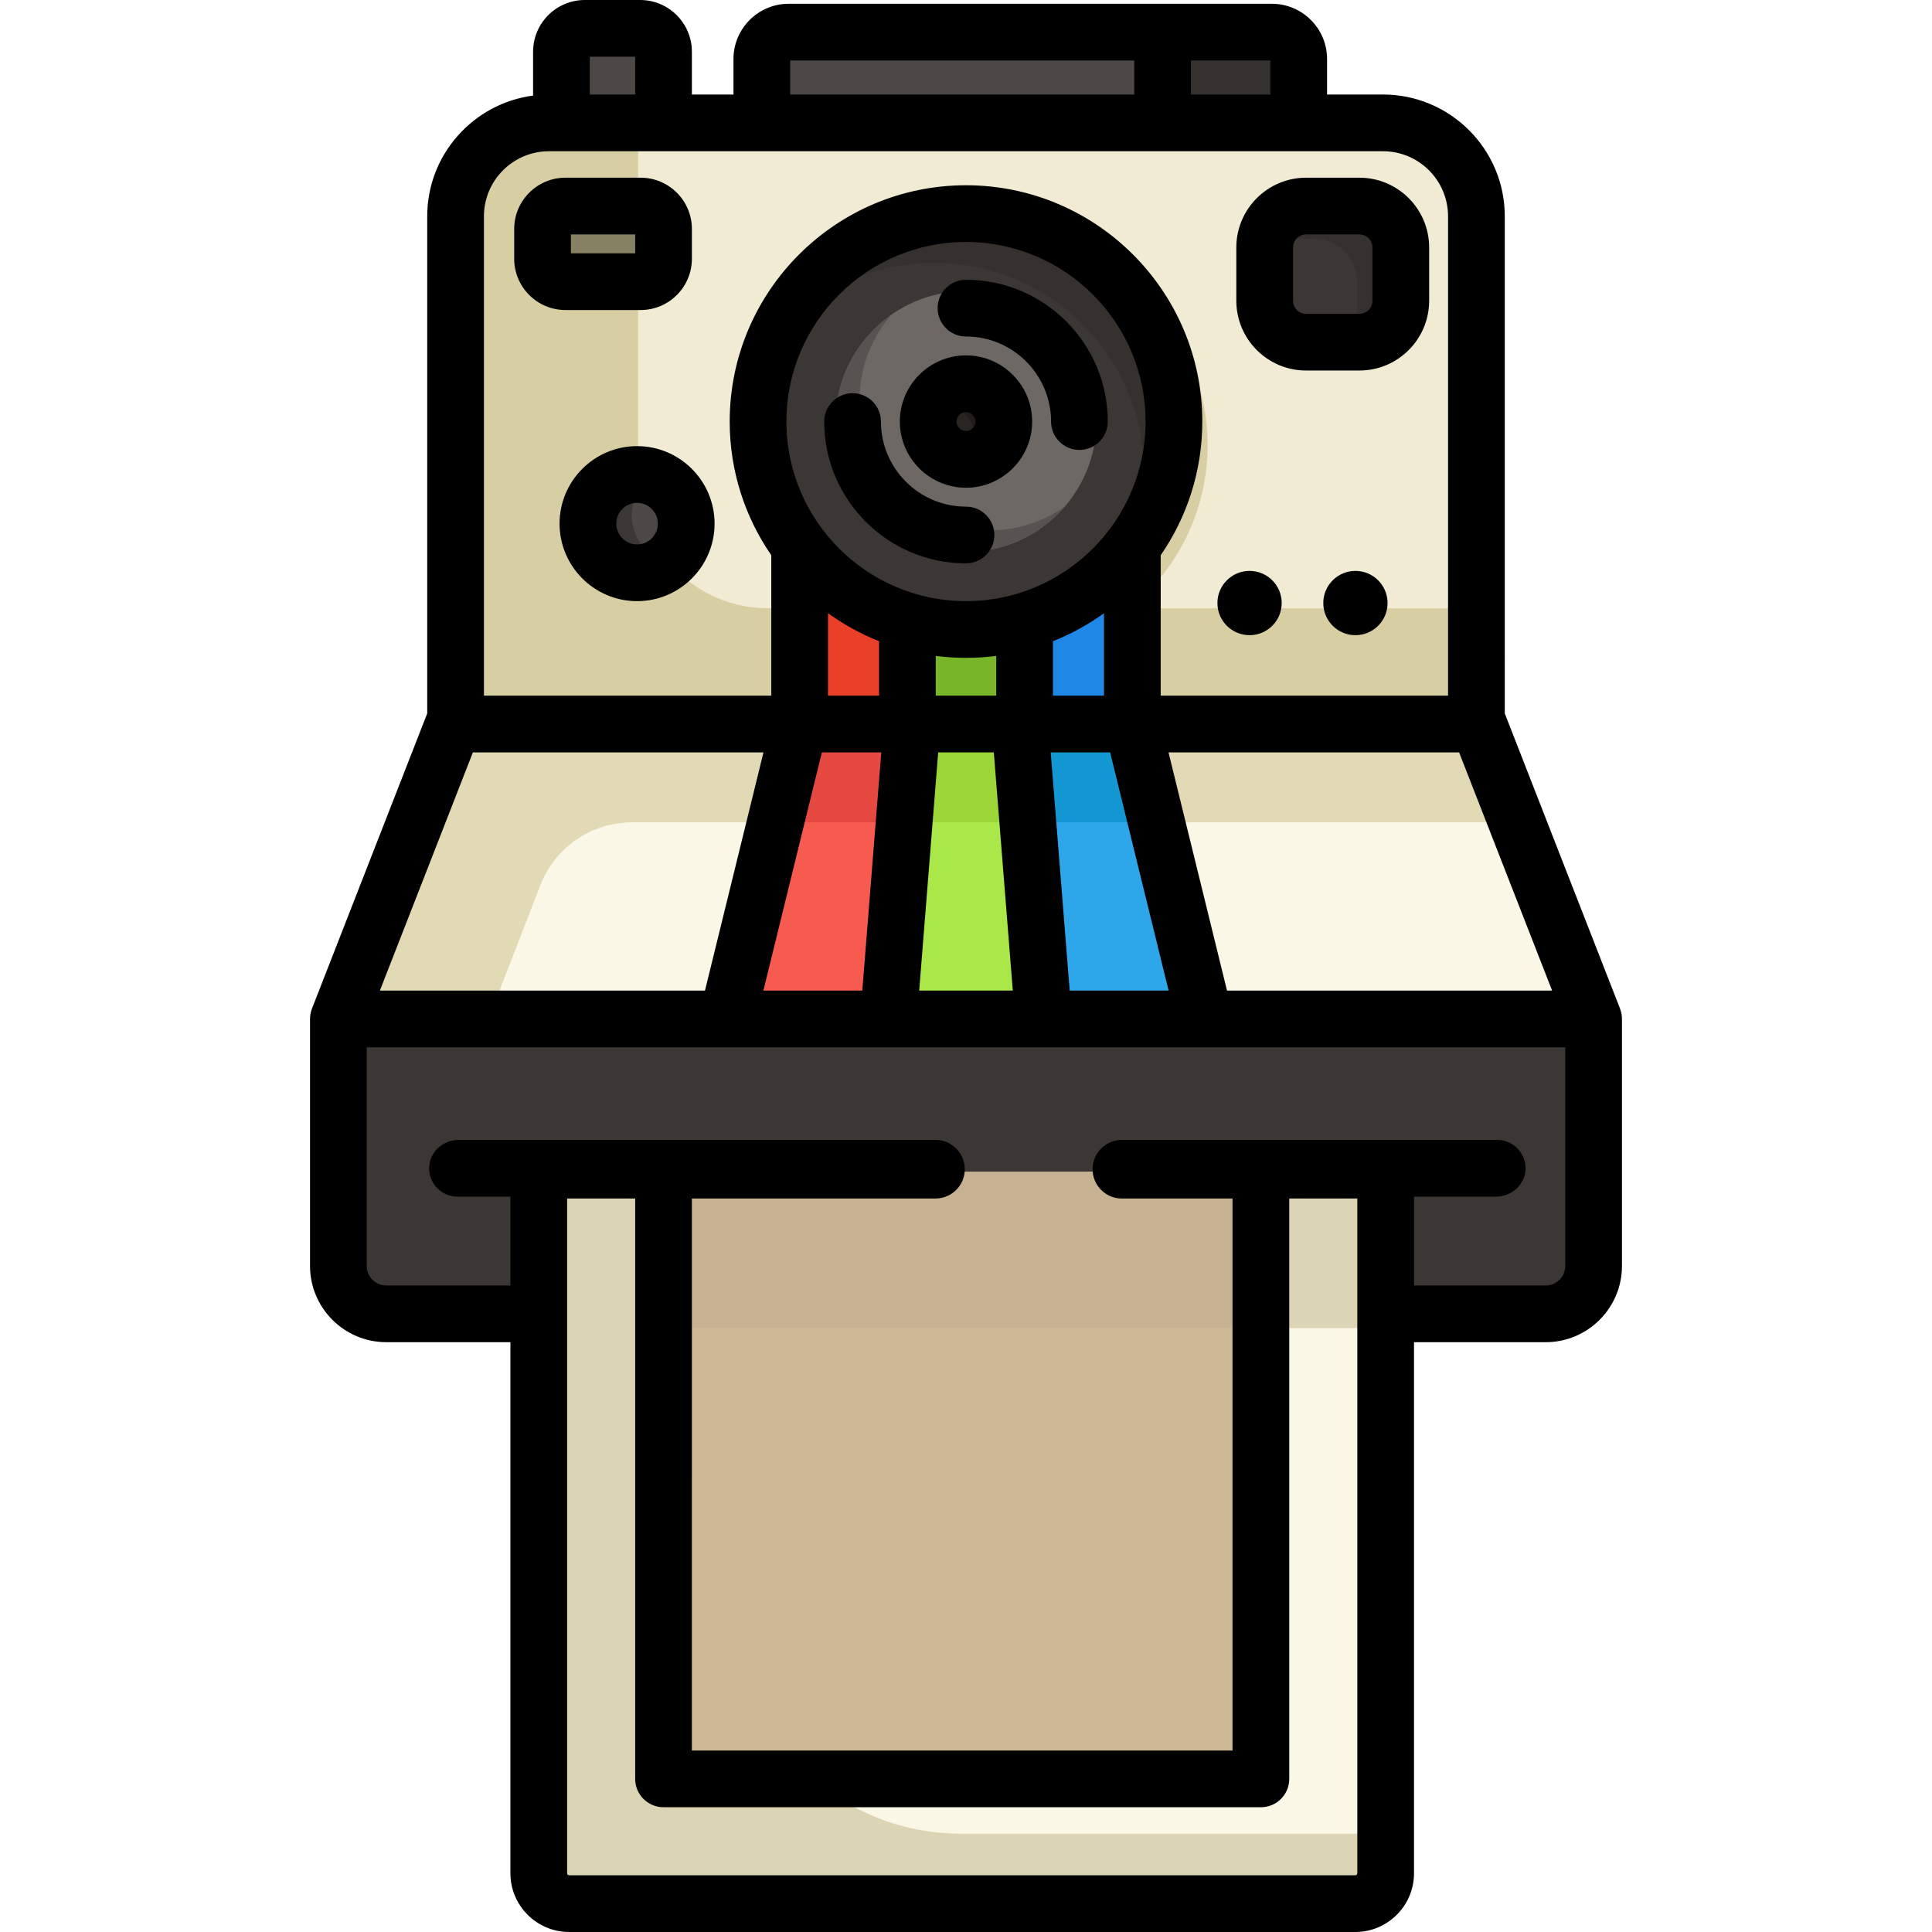 <?xml version="1.0" encoding="iso-8859-1"?>
<!-- Generator: Adobe Illustrator 19.0.0, SVG Export Plug-In . SVG Version: 6.00 Build 0)  -->
<svg version="1.1" id="Capa_1" xmlns="http://www.w3.org/2000/svg" xmlns:xlink="http://www.w3.org/1999/xlink" x="0px" y="0px"
	 viewBox="0 0 512 512" style="enable-background:new 0 0 512 512;" xml:space="preserve">
<path style="fill:#4C4845;" d="M148.289,44.301v-31.13c0-3.401,2.756-6.157,6.157-6.157h15.74c3.402,0,6.158,2.756,6.158,6.157V44.3
	h-28.055V44.301z"/>
<path style="fill:#35312F;" d="M235.459,44.301V16.326c0-4.59,3.72-8.31,8.31-8.31h90.589c4.59,0,8.31,3.72,8.31,8.31v27.975
	C342.668,44.301,235.459,44.301,235.459,44.301z"/>
<path style="fill:#4C4845;" d="M201.392,44.301V16.326c0-4.59,3.72-8.31,8.31-8.31h90.589c4.59,0,8.31,3.72,8.31,8.31v27.975
	C308.602,44.301,201.392,44.301,201.392,44.301z"/>
<path style="fill:#F0EBD2;" d="M120.234,192.376V57.315c0-13.924,11.328-25.252,25.252-25.252h221.026
	c13.924,0,25.252,11.328,25.252,25.252v135.061H120.234z"/>
<g>
	<path style="fill:#D8CEA3;" d="M264.411,173.602c-30.663,0-55.609-24.946-55.609-55.609s24.946-55.609,55.609-55.609
		s55.609,24.946,55.609,55.609S295.073,173.602,264.411,173.602z"/>
	<path style="fill:#D8CEA3;" d="M169.086,126.715V32.063h-23.601c-13.945,0-25.251,11.306-25.251,25.252v135.061h271.53v-31.165
		H203.582C184.53,161.211,169.086,145.767,169.086,126.715z"/>
</g>
<polygon style="fill:#EA3F28;" points="211.412,138.771 211.412,146.829 211.412,192.376 300.586,192.376 300.586,146.828 
	300.586,138.771 "/>
<polygon style="fill:#1F87E5;" points="271.028,192.376 300.586,192.376 300.586,146.828 300.586,138.771 271.028,138.771 "/>
<rect x="239.968" y="138.771" style="fill:#78B528;" width="32.063" height="53.605"/>
<path style="fill:#4C4845;" d="M168.829,152.297c-7.459,0-13.526-6.068-13.526-13.526c0-7.459,6.068-13.526,13.526-13.526
	c7.459,0,13.526,6.068,13.526,13.526C182.355,146.23,176.287,152.297,168.829,152.297z"/>
<path style="fill:#3A3735;" d="M167.413,136.514c0-4.354,2.076-8.223,5.281-10.699c-1.226-0.367-2.522-0.57-3.866-0.57
	c-7.459,0-13.526,6.068-13.526,13.526c0,7.459,6.068,13.526,13.526,13.526c3.105,0,5.96-1.062,8.245-2.828
	C171.494,147.802,167.413,142.628,167.413,136.514z"/>
<path style="fill:#878164;" d="M143.279,70.101V59.152c0-2.786,2.259-5.046,5.046-5.046h22.973c2.786,0,5.046,2.259,5.046,5.046
	v10.949c0,2.786-2.259,5.046-5.046,5.046h-22.973C145.538,75.147,143.279,72.887,143.279,70.101z"/>
<path style="fill:#68634F;" d="M171.298,54.106h-22.973c-2.786,0-5.046,2.259-5.046,5.046v0.065h20.504
	c2.786,0,5.046,2.259,5.046,5.046v10.884h2.469c2.786,0,5.046-2.259,5.046-5.046V59.152
	C176.343,56.365,174.084,54.106,171.298,54.106z"/>
<path style="fill:#3A3735;" d="M346.127,91.178c-6.326,0-11.474-5.147-11.474-11.474V65.58c0-6.327,5.148-11.474,11.474-11.474
	h14.124c6.326,0,11.474,5.147,11.474,11.474v14.124c0,6.327-5.148,11.474-11.474,11.474H346.127z"/>
<path style="fill:#35312F;" d="M360.251,54.106h-14.124c-5.531,0-10.161,3.935-11.238,9.152h13.337
	c6.326,0,11.474,5.147,11.474,11.474v14.124c0,0.796-0.082,1.573-0.237,2.324h0.786c6.328-0.001,11.476-5.148,11.476-11.475V65.58
	C371.725,59.253,366.577,54.106,360.251,54.106z"/>
<path style="fill:#3A3735;" d="M255.999,167.327c-30.663,0-55.609-24.946-55.609-55.609s24.946-55.609,55.609-55.609
	s55.609,24.946,55.609,55.609S286.662,167.327,255.999,167.327z"/>
<path style="fill:#35312F;" d="M247.587,69.636c30.663,0,55.609,24.946,55.609,55.609c0,7.899-1.666,15.414-4.649,22.226
	c8.143-9.675,13.062-22.147,13.062-35.753c0-30.663-24.946-55.609-55.609-55.609c-22.763,0-42.365,13.754-50.96,33.382
	C215.248,77.362,230.529,69.636,247.587,69.636z"/>
<path style="fill:#6D6864;" d="M255.999,146.278c-19.056,0-34.559-15.503-34.559-34.559s15.503-34.56,34.559-34.56
	s34.559,15.503,34.559,34.56S275.055,146.278,255.999,146.278z"/>
<path style="fill:#565350;" d="M262.362,140.533c-19.056,0-34.56-15.503-34.56-34.56c0-8.627,3.184-16.519,8.43-22.58
	c-8.934,6.254-14.794,16.614-14.794,28.324c0,19.056,15.503,34.559,34.559,34.559c10.429,0,19.788-4.65,26.129-11.978
	C276.522,138.222,269.709,140.533,262.362,140.533z"/>
<path style="fill:#3A3735;" d="M255.999,128.191c-9.084,0-16.473-7.389-16.473-16.473s7.389-16.473,16.473-16.473
	c9.084,0,16.473,7.389,16.473,16.473S265.083,128.191,255.999,128.191z"/>
<path style="fill:#282523;" d="M255.999,120.131c-4.638,0-8.412-3.773-8.412-8.412c0-4.639,3.773-8.412,8.412-8.412
	c4.638,0,8.412,3.773,8.412,8.412C264.411,116.357,260.637,120.131,255.999,120.131z"/>
<path style="fill:#211D1A;" d="M255.999,103.306c-3.129,0-5.859,1.721-7.308,4.263c0.4-0.058,0.806-0.099,1.221-0.099
	c4.638,0,8.412,3.773,8.412,8.412c0,1.509-0.405,2.923-1.103,4.149c4.06-0.594,7.191-4.091,7.191-8.313
	C264.411,107.08,260.637,103.306,255.999,103.306z"/>
<polygon style="fill:#FAF7E6;" points="89.173,270.528 119.845,191.374 392.153,191.374 422.825,270.528 "/>
<path style="fill:#E2DAB5;" d="M167.513,217.926h234.928l-10.288-26.552H119.845l-30.672,79.155h40.097l13.93-35.95
	C147.09,224.542,156.748,217.926,167.513,217.926z"/>
<polygon style="fill:#F75B4F;" points="192.082,270.528 211.412,191.374 300.479,191.374 319.917,270.528 "/>
<polygon style="fill:#E54941;" points="306.999,217.926 300.479,191.374 211.412,191.374 204.927,217.926 "/>
<polygon style="fill:#2DA6EA;" points="276.076,270.528 272.03,191.374 300.586,191.374 319.917,270.528 "/>
<polygon style="fill:#1398D3;" points="306.999,217.926 300.479,191.374 272.03,191.374 273.387,217.926 "/>
<polygon style="fill:#AAE849;" points="234.916,270.528 239.968,191.374 272.03,191.374 277.081,270.528 "/>
<polygon style="fill:#9CD638;" points="273.725,217.926 272.03,191.374 239.968,191.374 238.273,217.926 "/>
<path style="fill:#3A3735;" d="M89.173,270.528v65.964c0,7.273,5.918,13.191,13.191,13.191h40.915h223.436h42.919
	c7.273,0,13.191-5.918,13.191-13.191v-65.964H89.173z"/>
<path style="fill:#FAF7E6;" d="M150.834,505.988c-4.717,0-8.557-3.839-8.557-8.557V310.607h225.44v186.825
	c0,4.717-3.839,8.557-8.556,8.557L150.834,505.988L150.834,505.988z"/>
<g>
	<path style="fill:#DBD5B6;" d="M254.751,485.949c-33.397,0-60.471-27.074-60.471-60.471V310.607h-52.003v186.825
		c0,4.725,3.83,8.557,8.557,8.557h208.328c4.725,0,8.556-3.83,8.556-8.556v-11.483H254.751z"/>
	<rect x="142.277" y="310.607" style="fill:#DBD5B6;" width="225.44" height="41.361"/>
</g>
<path style="fill:#CEB997;" d="M175.341,467.245V310.607h159.311v156.638c0,3.136-2.543,5.679-5.679,5.679H181.021
	C177.884,472.924,175.341,470.381,175.341,467.245z"/>
<rect x="175.341" y="310.607" style="fill:#C6B291;" width="159.311" height="41.361"/>
<path d="M255.999,94.184c-9.668,0-17.534,7.866-17.534,17.534s7.866,17.534,17.534,17.534c9.668,0,17.534-7.866,17.534-17.534
	S265.667,94.184,255.999,94.184z M255.999,114.223c-1.381,0-2.505-1.124-2.505-2.505c0-1.381,1.124-2.505,2.505-2.505
	c1.382,0,2.505,1.124,2.505,2.505C258.504,113.099,257.381,114.223,255.999,114.223z"/>
<path d="M255.999,134.262c-12.431,0-22.544-10.113-22.544-22.544c0-4.15-3.365-7.515-7.515-7.515s-7.515,3.365-7.515,7.515
	c0,20.718,16.855,37.573,37.573,37.573c4.151,0,7.515-3.365,7.515-7.515C263.514,137.627,260.15,134.262,255.999,134.262z"/>
<path d="M293.572,111.718c0-20.718-16.855-37.573-37.573-37.573c-4.15,0-7.515,3.365-7.515,7.515c0,4.15,3.365,7.515,7.515,7.515
	c12.43,0,22.544,10.113,22.544,22.544c0,4.15,3.364,7.515,7.515,7.515C290.209,119.233,293.572,115.868,293.572,111.718z"/>
<path d="M346.127,98.192h14.124c10.195,0,18.488-8.294,18.488-18.488V65.58c0-10.194-8.293-18.488-18.488-18.488h-14.124
	c-10.195,0-18.488,8.294-18.488,18.488v14.124C327.639,89.898,335.932,98.192,346.127,98.192z M342.668,65.58
	c0-1.907,1.552-3.459,3.459-3.459h14.124c1.907,0,3.459,1.552,3.459,3.459v14.124c0,1.907-1.552,3.459-3.459,3.459h-14.124
	c-1.907,0-3.459-1.552-3.459-3.459V65.58z"/>
<path d="M169.776,82.16c7.489,0,13.582-6.093,13.582-13.582v-7.906c0-7.488-6.093-13.581-13.582-13.581h-19.93
	c-7.488,0-13.581,6.093-13.581,13.582v7.906c0,7.488,6.093,13.581,13.582,13.581H169.776z M151.295,62.121h17.033v5.01h-17.033
	V62.121z"/>
<path d="M168.829,118.231c-11.326,0-20.54,9.214-20.54,20.54c0,11.326,9.214,20.54,20.54,20.54c11.326,0,20.54-9.214,20.54-20.54
	C189.369,127.445,180.155,118.231,168.829,118.231z M168.829,144.282c-3.039,0-5.511-2.472-5.511-5.511s2.472-5.511,5.511-5.511
	c3.039,0,5.511,2.472,5.511,5.511S171.868,144.282,168.829,144.282z"/>
<circle cx="331.146" cy="159.812" r="8.517"/>
<circle cx="359.201" cy="159.812" r="8.517"/>
<path d="M429.838,270.001c0-0.06-0.007-0.119-0.009-0.179c-0.006-0.227-0.019-0.452-0.045-0.674
	c-0.01-0.083-0.025-0.165-0.038-0.248c-0.031-0.205-0.069-0.409-0.116-0.608c-0.019-0.079-0.039-0.158-0.061-0.237
	c-0.059-0.216-0.127-0.428-0.204-0.636c-0.015-0.04-0.024-0.082-0.039-0.122l-30.514-78.153c-0.009-0.023-0.023-0.044-0.032-0.067
	V57.315c-0.001-17.792-14.475-32.266-32.267-32.266h-14.826v-9.415c0-8.068-6.564-14.632-14.632-14.632H209.01
	c-8.068,0-14.632,6.564-14.632,14.632v9.415h-11.022V13.704C183.357,6.148,177.209,0,169.653,0h-14.675
	c-7.556,0-13.704,6.148-13.704,13.704v11.629c-15.808,2.071-28.055,15.619-28.055,31.981v131.76
	c-0.009,0.023-0.023,0.044-0.032,0.067l-30.514,78.153c-0.016,0.041-0.025,0.083-0.04,0.125c-0.077,0.207-0.145,0.418-0.203,0.633
	c-0.022,0.08-0.042,0.159-0.061,0.24c-0.047,0.199-0.085,0.402-0.115,0.606c-0.013,0.083-0.028,0.166-0.038,0.249
	c-0.026,0.221-0.039,0.447-0.045,0.674c-0.002,0.06-0.009,0.119-0.009,0.179c0,0.009-0.001,0.018-0.001,0.026v65.463
	c-0.002,11.141,9.062,20.204,20.202,20.204h32.899V496.43c0,8.585,6.985,15.57,15.57,15.57h208.328
	c8.585,0,15.569-6.985,15.569-15.57V355.695h34.903c11.141,0,20.204-9.064,20.204-20.204v-65.463
	C429.839,270.018,429.838,270.01,429.838,270.001z M411.323,262.513H325.17l-15.502-63.123h77.009L411.323,262.513z
	 M248.629,199.389h14.742l5.031,63.123h-24.804L248.629,199.389z M247.983,184.36v-10.54c2.625,0.338,5.299,0.52,8.016,0.52
	s5.391-0.181,8.016-0.52v10.54H247.983z M255.999,159.311c-26.242,0-47.593-21.351-47.593-47.593s21.351-47.593,47.593-47.593
	s47.593,21.351,47.593,47.593S282.241,159.311,255.999,159.311z M233.551,199.389l-5.032,63.123h-26.215l15.501-63.123H233.551z
	 M219.428,184.36v-21.856c4.156,3.001,8.697,5.498,13.526,7.421v14.435H219.428z M292.57,162.504v21.856h-13.526v-14.435
	C283.873,168.002,288.414,165.506,292.57,162.504z M294.193,199.389l15.502,63.123h-26.216l-5.032-63.123H294.193z M315.615,16.031
	h21.041v9.018h-21.041V16.031z M209.408,16.031h91.178v9.018h-91.178V16.031z M156.304,15.029h12.023v10.02h-12.023V15.029z
	 M128.249,57.315c0-9.505,7.732-17.237,17.237-17.237h221.026c9.504,0,17.237,7.732,17.237,17.237V184.36H307.6v-37.215
	c6.945-10.083,11.022-22.286,11.022-35.427c0-34.529-28.092-62.622-62.622-62.622c-34.529,0-62.622,28.093-62.622,62.622
	c0,13.142,4.077,25.344,11.022,35.427v37.215h-76.149V57.315z M125.321,199.389h77.008l-15.501,63.123h-86.153L125.321,199.389z
	 M359.702,496.43c0,0.298-0.242,0.541-0.54,0.541H150.834c-0.298,0-0.541-0.242-0.541-0.541V317.62h18.035v153.8
	c0,4.15,3.365,7.515,7.515,7.515h158.309c4.151,0,7.515-3.365,7.515-7.515v-153.8h18.035V496.43z M414.809,335.49
	c0,2.859-2.317,5.175-5.175,5.175h-34.903v-23.546h21.728c4.115,0,7.703-3.17,7.826-7.283c0.128-4.255-3.283-7.746-7.512-7.746
	h-99.462c-4.288,0-7.765,3.477-7.765,7.765l0,0c0,4.288,3.477,7.765,7.765,7.765h29.325v146.286h-143.28V317.62h64.557
	c4.288,0,7.765-3.477,7.765-7.765l0,0c0-4.288-3.477-7.765-7.765-7.765H121.55c-4.115,0-7.703,3.17-7.826,7.283
	c-0.128,4.255,3.284,7.746,7.512,7.746h14.027v23.546h-32.899c-2.859,0-5.175-2.317-5.175-5.175v-57.948h317.62V335.49z"/>
<g>
</g>
<g>
</g>
<g>
</g>
<g>
</g>
<g>
</g>
<g>
</g>
<g>
</g>
<g>
</g>
<g>
</g>
<g>
</g>
<g>
</g>
<g>
</g>
<g>
</g>
<g>
</g>
<g>
</g>
</svg>
